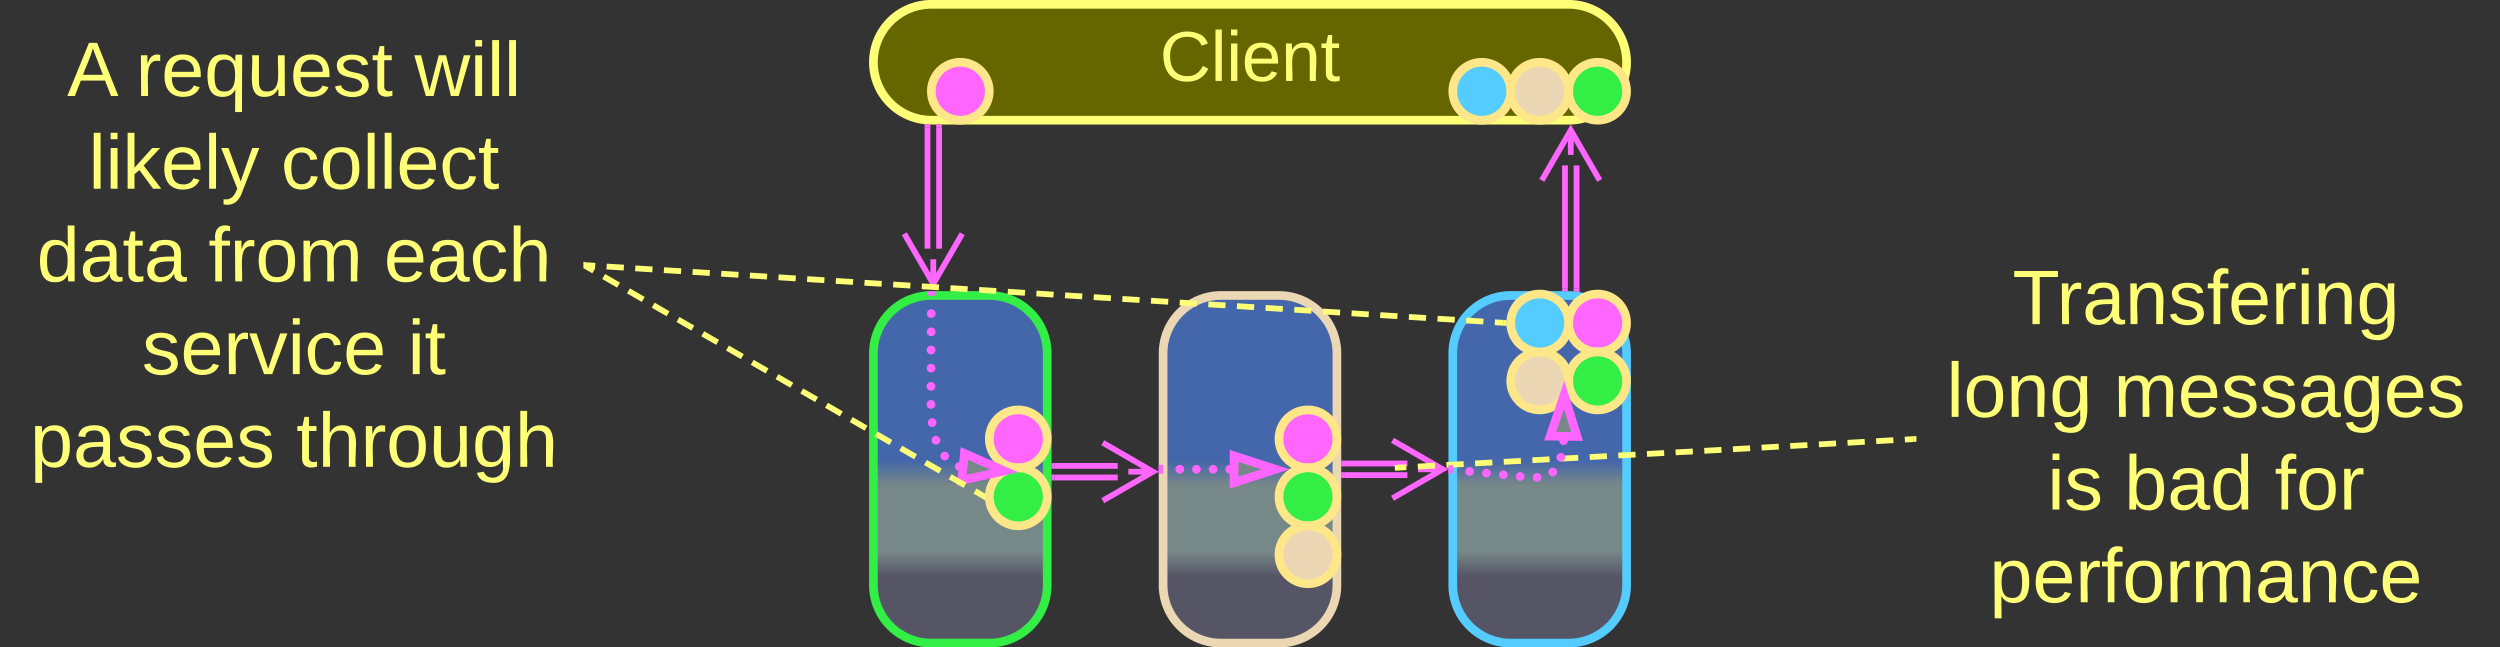 <svg xmlns="http://www.w3.org/2000/svg" xmlns:xlink="http://www.w3.org/1999/xlink" xmlns:lucid="lucid" width="863" height="223.5"><rect width="100%" height="100%" fill="#333333" stroke="none"/><g transform="translate(-458.5 -558.5)" lucid:page-tab-id="0_0"><path d="M760 680.5a20 20 0 0 1 20-20h20a20 20 0 0 1 20 20v80a20 20 0 0 1-20 20h-20a20 20 0 0 1-20-20z" stroke="#3e4" stroke-width="3" fill="url(#a)"/><path d="M860 680.5a20 20 0 0 1 20-20h20a20 20 0 0 1 20 20v80a20 20 0 0 1-20 20h-20a20 20 0 0 1-20-20z" stroke="#ebd7b3" stroke-width="3" fill="url(#b)"/><path d="M960 680.5a20 20 0 0 1 20-20h20a20 20 0 0 1 20 20v80a20 20 0 0 1-20 20h-20a20 20 0 0 1-20-20z" stroke="#5cf" stroke-width="3" fill="url(#c)"/><path d="M760 580a20 20 0 0 1 20-20h220a20 20 0 0 1 20 20 20 20 0 0 1-20 20H780a20 20 0 0 1-20-20z" stroke="#ff7" stroke-width="3" fill="#660"/><use xlink:href="#d" transform="matrix(1,0,0,1,765,565) translate(93.872 21.431)"/><path d="M782.67 602.5v41.84M778.67 602.5v41.84" stroke="#f6f" stroke-width="2" fill="none"/><path d="M783.64 602.53h-1.95v-1.03h1.94zM779.64 601.48v1.05h-1.95v-1.2z" stroke="#f6f" stroke-width=".05" fill="#f6f"/><path d="M790.67 639.18l-10 17.32-10-17.32m10 17.32V648M998.73 658.05V615.6M1002.73 658.05V615.6" stroke="#f6f" stroke-width="2" fill="none"/><path d="M999.7 658.03v.97h-1.95v-.97zM1003.7 658.03v1.3l-.34-.07-1.6-.13v-1.1z" stroke="#f6f" stroke-width=".05" fill="#f6f"/><path d="M990.73 620.77l10-17.32 10 17.32m-10-17.32v8.5M822.5 719.33h21.84M822.5 723.33h21.84" stroke="#f6f" stroke-width="2" fill="none"/><path d="M822.53 720.3h-1.03v-1.94h1.03zM822.53 724.3h-1.03v-1.94h1.03z" stroke="#f6f" stroke-width=".05" fill="#f6f"/><path d="M839.18 711.33l17.32 10-17.32 10m17.32-10H848M922.5 718.5h21.84M922.5 722.5h21.84" stroke="#f6f" stroke-width="2" fill="none"/><path d="M922.53 719.48h-1.03v-1.96h1.03zM922.53 723.48h-1.03v-1.96h1.03z" stroke="#f6f" stroke-width=".05" fill="#f6f"/><path d="M939.18 710.5l17.32 10-17.32 10m17.32-10H948" stroke="#f6f" stroke-width="2" fill="none"/><path d="M881.5 720.5a1.5 1.5 0 0 1 1.5-1.5 1.5 1.5 0 0 1 1.5 1.5 1.5 1.5 0 0 1-1.5 1.5 1.5 1.5 0 0 1-1.5-1.5m-5.74 0a1.5 1.5 0 0 1 1.5-1.5 1.5 1.5 0 0 1 1.5 1.5 1.5 1.5 0 0 1-1.5 1.5 1.5 1.5 0 0 1-1.5-1.5m-5.75 0a1.5 1.5 0 0 1 1.5-1.5 1.5 1.5 0 0 1 1.5 1.5 1.5 1.5 0 0 1-1.5 1.5 1.5 1.5 0 0 1-1.5-1.5m-5.75 0a1.5 1.5 0 0 1 1.5-1.5 1.5 1.5 0 0 1 1.5 1.5 1.5 1.5 0 0 1-1.5 1.5 1.5 1.5 0 0 1-1.5-1.5" fill="#f6f"/><path d="M898.78 720.5l-14.27 4.63v-9.26z" stroke="#f6f" stroke-width="3" fill="#788"/><path d="M860.04 721.98h-1.54V719h1.54z" stroke="#f6f" stroke-width=".05" fill="#f6f"/><path d="M1120 646a6 6 0 0 1 6-6h188a6 6 0 0 1 6 6v128a6 6 0 0 1-6 6h-188a6 6 0 0 1-6-6z" stroke="#ff7" stroke-opacity="0" stroke-width="3" fill="#788" fill-opacity="0"/><use xlink:href="#e" transform="matrix(1,0,0,1,1125,645) translate(28.222 25.396)"/><use xlink:href="#f" transform="matrix(1,0,0,1,1125,645) translate(5.444 57.396)"/><use xlink:href="#g" transform="matrix(1,0,0,1,1125,645) translate(63.148 57.396)"/><use xlink:href="#h" transform="matrix(1,0,0,1,1125,645) translate(40.259 89.396)"/><use xlink:href="#i" transform="matrix(1,0,0,1,1125,645) translate(66.852 89.396)"/><use xlink:href="#j" transform="matrix(1,0,0,1,1125,645) translate(118.704 89.396)"/><use xlink:href="#k" transform="matrix(1,0,0,1,1125,645) translate(20.296 121.396)"/><path d="M941 719.95l2.97-.17m3.95-.22l5.93-.33m3.96-.22l5.94-.32m3.96-.22l5.93-.33m3.96-.22l5.92-.32m3.96-.22l5.93-.33m3.97-.22l5.93-.32m3.96-.22l5.93-.33m3.94-.22l5.94-.32m3.95-.22l5.94-.32m3.95-.23l5.94-.3m3.95-.23l5.94-.33m3.96-.22l5.93-.33m3.96-.23l5.92-.33m3.96-.22l5.93-.33m3.97-.23l5.93-.33m3.96-.22l5.93-.33m3.95-.23l5.93-.33m3.96-.22l2.96-.17M941.02 719.94L940 720" stroke="#ff7" stroke-width="2" fill="none"/><path d="M1120 710.98l-.97.05-.1-1.95 1.07-.06z" stroke="#ff7" stroke-width=".05" fill="#ff7"/><path d="M800 590c0 5.52-4.48 10-10 10s-10-4.48-10-10 4.48-10 10-10 10 4.48 10 10zM820 710c0 5.52-4.48 10-10 10s-10-4.48-10-10 4.48-10 10-10 10 4.48 10 10z" stroke="#fee789" stroke-width="3" fill="#f6f"/><path d="M820 730c0 5.52-4.48 10-10 10s-10-4.48-10-10 4.48-10 10-10 10 4.48 10 10z" stroke="#fee789" stroke-width="3" fill="#3e4"/><path d="M788.15 719.57v-.02a1.5 1.5 0 0 1 1.5-1.5 1.5 1.5 0 0 1 1.5 1.5 1.5 1.5 0 0 1-1.5 1.5 1.5 1.5 0 0 1-1.5-1.5m-5.05-3.6v-.02a1.5 1.5 0 0 1 1.5-1.5 1.5 1.5 0 0 1 1.5 1.5 1.5 1.5 0 0 1-1.5 1.5 1.5 1.5 0 0 1-1.5-1.5m-3-5.43v-.02a1.5 1.5 0 0 1 1.5-1.5 1.5 1.5 0 0 1 1.5 1.5 1.5 1.5 0 0 1-1.5 1.5 1.5 1.5 0 0 1-1.5-1.5m-1.33-6.1a1.5 1.5 0 0 1 1.5-1.5 1.5 1.5 0 0 1 1.5 1.5 1.5 1.5 0 0 1-1.5 1.5 1.5 1.5 0 0 1-1.5-1.5v-.03m-.4-6.22v-.02a1.5 1.5 0 0 1 1.5-1.5 1.5 1.5 0 0 1 1.5 1.5 1.5 1.5 0 0 1-1.5 1.5 1.5 1.5 0 0 1-1.5-1.5m0-6.24a1.5 1.5 0 0 1 1.5-1.5 1.5 1.5 0 0 1 1.5 1.5 1.5 1.5 0 0 1-1.5 1.5 1.5 1.5 0 0 1-1.5-1.5v-.03m.03-6.24v-.02a1.5 1.5 0 0 1 1.5-1.5 1.5 1.5 0 0 1 1.5 1.5 1.5 1.5 0 0 1-1.5 1.5 1.5 1.5 0 0 1-1.5-1.5v-.02m.02-6.24a1.5 1.5 0 0 1 1.5-1.5 1.5 1.5 0 0 1 1.5 1.5 1.5 1.5 0 0 1-1.5 1.5 1.5 1.5 0 0 1-1.5-1.5v-.03m.03-6.25a1.5 1.5 0 0 1 1.5-1.5 1.5 1.5 0 0 1 1.5 1.5 1.5 1.5 0 0 1-1.5 1.5 1.5 1.5 0 0 1-1.5-1.5V673m.02-6.24a1.5 1.5 0 0 1 1.5-1.5 1.5 1.5 0 0 1 1.5 1.5 1.5 1.5 0 0 1-1.5 1.5 1.5 1.5 0 0 1-1.5-1.5v-.03" fill="#f6f"/><path d="M805.17 721.05l-14.65 3.25.9-9.23z" stroke="#f6f" stroke-width="3" fill="#788"/><path d="M781.47 660.54h-2.95v-1.43l1.42-.1h1.53z" stroke="#f6f" stroke-width=".05" fill="#f6f"/><path d="M920 710c0 5.52-4.48 10-10 10s-10-4.48-10-10 4.48-10 10-10 10 4.48 10 10z" stroke="#fee789" stroke-width="3" fill="#f6f"/><path d="M920 730c0 5.52-4.48 10-10 10s-10-4.48-10-10 4.48-10 10-10 10 4.48 10 10z" stroke="#fee789" stroke-width="3" fill="#3e4"/><path d="M920 750c0 5.52-4.48 10-10 10s-10-4.48-10-10 4.48-10 10-10 10 4.48 10 10z" stroke="#fee789" stroke-width="3" fill="#ebd7b3"/><path d="M1020 670c0 5.52-4.48 10-10 10s-10-4.48-10-10 4.48-10 10-10 10 4.48 10 10z" stroke="#fee789" stroke-width="3" fill="#f6f"/><path d="M1020 690c0 5.52-4.48 10-10 10s-10-4.48-10-10 4.48-10 10-10 10 4.48 10 10z" stroke="#fee789" stroke-width="3" fill="#3e4"/><path d="M1000 690c0 5.52-4.48 10-10 10s-10-4.48-10-10 4.48-10 10-10 10 4.48 10 10z" stroke="#fee789" stroke-width="3" fill="#ebd7b3"/><path d="M1000 670c0 5.52-4.48 10-10 10s-10-4.48-10-10 4.48-10 10-10 10 4.48 10 10z" stroke="#fee789" stroke-width="3" fill="#5cf"/><path d="M996.75 710.63a1.5 1.5 0 0 1 1.5-1.5 1.5 1.5 0 0 1 1.5 1.5 1.5 1.5 0 0 1-1.5 1.5 1.5 1.5 0 0 1-1.5-1.5v-.02m-.97 5.8v-.02a1.5 1.5 0 0 1 1.5-1.5 1.5 1.5 0 0 1 1.5 1.5 1.5 1.5 0 0 1-1.5 1.5 1.5 1.5 0 0 1-1.5-1.5v-.02m-2.76 5.1v-.02a1.5 1.5 0 0 1 1.5-1.5 1.5 1.5 0 0 1 1.5 1.5 1.5 1.5 0 0 1-1.5 1.5 1.5 1.5 0 0 1-1.5-1.5v-.02m-5.42 1.9v-.03a1.5 1.5 0 0 1 1.5-1.5 1.5 1.5 0 0 1 1.5 1.5 1.5 1.5 0 0 1-1.5 1.5 1.5 1.5 0 0 1-1.5-1.5v-.02m-5.83-.3a1.5 1.5 0 0 1 1.5-1.5 1.5 1.5 0 0 1 1.5 1.5 1.5 1.5 0 0 1-1.5 1.5 1.5 1.5 0 0 1-1.5-1.5v-.02m-5.82-.55a1.5 1.5 0 0 1 1.5-1.5 1.5 1.5 0 0 1 1.5 1.5 1.5 1.5 0 0 1-1.5 1.5 1.5 1.5 0 0 1-1.5-1.5v-.02m-5.82-.55v-.02a1.5 1.5 0 0 1 1.5-1.5 1.5 1.5 0 0 1 1.5 1.5 1.5 1.5 0 0 1-1.5 1.5 1.5 1.5 0 0 1-1.5-1.5m-5.82-.55v-.02a1.5 1.5 0 0 1 1.5-1.5 1.5 1.5 0 0 1 1.5 1.5 1.5 1.5 0 0 1-1.5 1.5 1.5 1.5 0 0 1-1.5-1.5" fill="#f6f"/><path d="M998.43 694.86l4.47 14.3-9.27-.1z" stroke="#f6f" stroke-width="3" fill="#788"/><path d="M960.18 719.18l-.3 2.94-1.38-.14v-2.96z" stroke="#f6f" stroke-width=".05" fill="#f6f"/><path d="M1020 590c0 5.52-4.48 10-10 10s-10-4.48-10-10 4.48-10 10-10 10 4.48 10 10z" stroke="#fee789" stroke-width="3" fill="#3e4"/><path d="M1000 590c0 5.52-4.48 10-10 10s-10-4.48-10-10 4.48-10 10-10 10 4.48 10 10z" stroke="#fee789" stroke-width="3" fill="#ebd7b3"/><path d="M980 590c0 5.52-4.48 10-10 10s-10-4.48-10-10 4.48-10 10-10 10 4.48 10 10z" stroke="#fee789" stroke-width="3" fill="#5cf"/><path d="M460 566a6 6 0 0 1 6-6h188a6 6 0 0 1 6 6v168a6 6 0 0 1-6 6H466a6 6 0 0 1-6-6z" stroke="#ff7" stroke-opacity="0" stroke-width="3" fill="#788" fill-opacity="0"/><use xlink:href="#l" transform="matrix(1,0,0,1,465,565) translate(16.667 26.646)"/><use xlink:href="#m" transform="matrix(1,0,0,1,465,565) translate(40.37 26.646)"/><use xlink:href="#n" transform="matrix(1,0,0,1,465,565) translate(136.593 26.646)"/><use xlink:href="#o" transform="matrix(1,0,0,1,465,565) translate(24.074 58.646)"/><use xlink:href="#p" transform="matrix(1,0,0,1,465,565) translate(90.519 58.646)"/><use xlink:href="#q" transform="matrix(1,0,0,1,465,565) translate(6.185 90.646)"/><use xlink:href="#r" transform="matrix(1,0,0,1,465,565) translate(65.444 90.646)"/><use xlink:href="#s" transform="matrix(1,0,0,1,465,565) translate(126.037 90.646)"/><use xlink:href="#t" transform="matrix(1,0,0,1,465,565) translate(42.519 122.646)"/><use xlink:href="#u" transform="matrix(1,0,0,1,465,565) translate(134.222 122.646)"/><use xlink:href="#v" transform="matrix(1,0,0,1,465,565) translate(3.926 154.646)"/><use xlink:href="#w" transform="matrix(1,0,0,1,465,565) translate(95.778 154.646)"/><path d="M797.62 729.5l-2.56-1.48m-3.42-1.98l-5.13-2.96m-3.4-1.97l-5.14-2.96m-3.42-1.97l-5.13-2.96m-3.4-1.97l-5.13-2.96m-3.42-1.98l-5.13-2.97m-3.42-1.97l-5.13-2.97m-3.4-1.98l-5.14-2.96m-3.42-1.98l-5.12-2.96m-3.42-1.98l-5.13-2.96m-3.42-1.97l-5.12-2.96m-3.4-1.97l-5.14-2.96m-3.42-1.97l-5.13-2.96m-3.43-1.98l-5.13-2.97m-3.42-1.97l-5.12-2.97m-3.42-1.98l-5.13-2.96m-3.42-1.98l-2.56-1.48" stroke="#ff7" stroke-width="2" fill="none"/><path d="M798.62 728.95l-.14 1.07.2 1.22-1.57-.9 1-1.7zM661.38 649.67l-.98 1.7-.4-.24v-2.26z" stroke="#ff7" stroke-width=".05" fill="#ff7"/><path d="M977.5 669.94l-2.98-.2m-3.95-.24l-5.94-.37m-3.95-.25l-5.94-.37m-3.96-.24l-5.93-.37m-3.96-.26l-5.94-.37m-3.96-.25l-5.93-.37m-3.96-.25l-5.92-.38m-3.96-.24l-5.93-.38m-3.97-.25l-5.93-.37m-3.96-.25l-5.93-.37m-3.95-.25l-5.93-.36m-3.96-.25l-5.93-.38m-3.96-.25l-5.93-.37m-3.96-.25l-5.93-.37m-3.96-.25l-5.94-.37m-3.96-.25l-5.93-.37m-3.96-.24l-5.92-.4m-3.96-.23l-5.93-.38m-3.97-.26l-5.93-.37m-3.96-.25l-5.93-.37m-3.95-.25l-5.93-.37m-3.96-.25l-5.93-.37m-3.96-.24l-5.94-.37m-3.95-.26l-5.94-.37m-3.95-.25l-5.95-.38m-3.95-.24l-5.94-.38m-3.95-.25l-5.93-.37m-3.95-.25l-5.94-.37m-3.95-.25l-5.94-.37m-3.96-.25l-5.94-.36m-3.95-.25l-5.94-.38m-3.94-.25l-5.94-.37m-3.95-.25l-2.97-.2" stroke="#ff7" stroke-width="2" fill="none"/><path d="M978.6 669.03l-.12 1 .16.96-1.24-.1.13-1.94zM661.1 649.1l-.14 1.94-.96-.06v-1.96z" stroke="#ff7" stroke-width=".05" fill="#ff7"/><defs><linearGradient gradientUnits="userSpaceOnUse" id="a" x1="760" y1="780.5" x2="760" y2="660.5"><stop offset="19.2%" stop-color="#556"/><stop offset="26.45%" stop-color="#788"/><stop offset="45.29%" stop-color="#788"/><stop offset="52.54%" stop-color="#46a"/></linearGradient><linearGradient gradientUnits="userSpaceOnUse" id="b" x1="860" y1="780.5" x2="860" y2="660.5"><stop offset="19.2%" stop-color="#556"/><stop offset="26.45%" stop-color="#788"/><stop offset="45.29%" stop-color="#788"/><stop offset="52.54%" stop-color="#46a"/></linearGradient><linearGradient gradientUnits="userSpaceOnUse" id="c" x1="960" y1="780.5" x2="960" y2="660.5"><stop offset="19.2%" stop-color="#556"/><stop offset="26.45%" stop-color="#788"/><stop offset="45.29%" stop-color="#788"/><stop offset="52.54%" stop-color="#46a"/></linearGradient><path d="M212-179c-10-28-35-45-73-45-59 0-87 40-87 99 0 60 29 101 89 101 43 0 62-24 78-52l27 14C228-24 195 4 139 4 59 4 22-46 18-125c-6-104 99-153 187-111 19 9 31 26 39 46" id="x" fill="#ff7"/><path d="M24 0v-261h32V0H24" id="y" fill="#ff7"/><path d="M24-231v-30h32v30H24zM24 0v-190h32V0H24" id="z" fill="#ff7"/><path d="M100-194c63 0 86 42 84 106H49c0 40 14 67 53 68 26 1 43-12 49-29l28 8c-11 28-37 45-77 45C44 4 14-33 15-96c1-61 26-98 85-98zm52 81c6-60-76-77-97-28-3 7-6 17-6 28h103" id="A" fill="#ff7"/><path d="M117-194c89-4 53 116 60 194h-32v-121c0-31-8-49-39-48C34-167 62-67 57 0H25l-1-190h30c1 10-1 24 2 32 11-22 29-35 61-36" id="B" fill="#ff7"/><path d="M59-47c-2 24 18 29 38 22v24C64 9 27 4 27-40v-127H5v-23h24l9-43h21v43h35v23H59v120" id="C" fill="#ff7"/><g id="d"><use transform="matrix(0.068,0,0,0.068,0,0)" xlink:href="#x"/><use transform="matrix(0.068,0,0,0.068,17.586,0)" xlink:href="#y"/><use transform="matrix(0.068,0,0,0.068,22.951,0)" xlink:href="#z"/><use transform="matrix(0.068,0,0,0.068,28.315,0)" xlink:href="#A"/><use transform="matrix(0.068,0,0,0.068,41.895,0)" xlink:href="#B"/><use transform="matrix(0.068,0,0,0.068,55.475,0)" xlink:href="#C"/></g><path d="M127-220V0H93v-220H8v-28h204v28h-85" id="D" fill="#ff7"/><path d="M114-163C36-179 61-72 57 0H25l-1-190h30c1 12-1 29 2 39 6-27 23-49 58-41v29" id="E" fill="#ff7"/><path d="M141-36C126-15 110 5 73 4 37 3 15-17 15-53c-1-64 63-63 125-63 3-35-9-54-41-54-24 1-41 7-42 31l-33-3c5-37 33-52 76-52 45 0 72 20 72 64v82c-1 20 7 32 28 27v20c-31 9-61-2-59-35zM48-53c0 20 12 33 32 33 41-3 63-29 60-74-43 2-92-5-92 41" id="F" fill="#ff7"/><path d="M135-143c-3-34-86-38-87 0 15 53 115 12 119 90S17 21 10-45l28-5c4 36 97 45 98 0-10-56-113-15-118-90-4-57 82-63 122-42 12 7 21 19 24 35" id="G" fill="#ff7"/><path d="M101-234c-31-9-42 10-38 44h38v23H63V0H32v-167H5v-23h27c-7-52 17-82 69-68v24" id="H" fill="#ff7"/><path d="M177-190C167-65 218 103 67 71c-23-6-38-20-44-43l32-5c15 47 100 32 89-28v-30C133-14 115 1 83 1 29 1 15-40 15-95c0-56 16-97 71-98 29-1 48 16 59 35 1-10 0-23 2-32h30zM94-22c36 0 50-32 50-73 0-42-14-75-50-75-39 0-46 34-46 75s6 73 46 73" id="I" fill="#ff7"/><g id="e"><use transform="matrix(0.074,0,0,0.074,0,0)" xlink:href="#D"/><use transform="matrix(0.074,0,0,0.074,15.259,0)" xlink:href="#E"/><use transform="matrix(0.074,0,0,0.074,24.074,0)" xlink:href="#F"/><use transform="matrix(0.074,0,0,0.074,38.889,0)" xlink:href="#B"/><use transform="matrix(0.074,0,0,0.074,53.704,0)" xlink:href="#G"/><use transform="matrix(0.074,0,0,0.074,67.037,0)" xlink:href="#H"/><use transform="matrix(0.074,0,0,0.074,74.444,0)" xlink:href="#A"/><use transform="matrix(0.074,0,0,0.074,89.259,0)" xlink:href="#E"/><use transform="matrix(0.074,0,0,0.074,98.074,0)" xlink:href="#z"/><use transform="matrix(0.074,0,0,0.074,103.926,0)" xlink:href="#B"/><use transform="matrix(0.074,0,0,0.074,118.741,0)" xlink:href="#I"/></g><path d="M100-194c62-1 85 37 85 99 1 63-27 99-86 99S16-35 15-95c0-66 28-99 85-99zM99-20c44 1 53-31 53-75 0-43-8-75-51-75s-53 32-53 75 10 74 51 75" id="J" fill="#ff7"/><g id="f"><use transform="matrix(0.074,0,0,0.074,0,0)" xlink:href="#y"/><use transform="matrix(0.074,0,0,0.074,5.852,0)" xlink:href="#J"/><use transform="matrix(0.074,0,0,0.074,20.667,0)" xlink:href="#B"/><use transform="matrix(0.074,0,0,0.074,35.481,0)" xlink:href="#I"/></g><path d="M210-169c-67 3-38 105-44 169h-31v-121c0-29-5-50-35-48C34-165 62-65 56 0H25l-1-190h30c1 10-1 24 2 32 10-44 99-50 107 0 11-21 27-35 58-36 85-2 47 119 55 194h-31v-121c0-29-5-49-35-48" id="K" fill="#ff7"/><g id="g"><use transform="matrix(0.074,0,0,0.074,0,0)" xlink:href="#K"/><use transform="matrix(0.074,0,0,0.074,22.148,0)" xlink:href="#A"/><use transform="matrix(0.074,0,0,0.074,36.963,0)" xlink:href="#G"/><use transform="matrix(0.074,0,0,0.074,50.296,0)" xlink:href="#G"/><use transform="matrix(0.074,0,0,0.074,63.63,0)" xlink:href="#F"/><use transform="matrix(0.074,0,0,0.074,78.444,0)" xlink:href="#I"/><use transform="matrix(0.074,0,0,0.074,93.259,0)" xlink:href="#A"/><use transform="matrix(0.074,0,0,0.074,108.074,0)" xlink:href="#G"/></g><g id="h"><use transform="matrix(0.074,0,0,0.074,0,0)" xlink:href="#z"/><use transform="matrix(0.074,0,0,0.074,5.852,0)" xlink:href="#G"/></g><path d="M115-194c53 0 69 39 70 98 0 66-23 100-70 100C84 3 66-7 56-30L54 0H23l1-261h32v101c10-23 28-34 59-34zm-8 174c40 0 45-34 45-75 0-40-5-75-45-74-42 0-51 32-51 76 0 43 10 73 51 73" id="L" fill="#ff7"/><path d="M85-194c31 0 48 13 60 33l-1-100h32l1 261h-30c-2-10 0-23-3-31C134-8 116 4 85 4 32 4 16-35 15-94c0-66 23-100 70-100zm9 24c-40 0-46 34-46 75 0 40 6 74 45 74 42 0 51-32 51-76 0-42-9-74-50-73" id="M" fill="#ff7"/><g id="i"><use transform="matrix(0.074,0,0,0.074,0,0)" xlink:href="#L"/><use transform="matrix(0.074,0,0,0.074,14.815,0)" xlink:href="#F"/><use transform="matrix(0.074,0,0,0.074,29.63,0)" xlink:href="#M"/></g><g id="j"><use transform="matrix(0.074,0,0,0.074,0,0)" xlink:href="#H"/><use transform="matrix(0.074,0,0,0.074,7.407,0)" xlink:href="#J"/><use transform="matrix(0.074,0,0,0.074,22.222,0)" xlink:href="#E"/></g><path d="M115-194c55 1 70 41 70 98S169 2 115 4C84 4 66-9 55-30l1 105H24l-1-265h31l2 30c10-21 28-34 59-34zm-8 174c40 0 45-34 45-75s-6-73-45-74c-42 0-51 32-51 76 0 43 10 73 51 73" id="N" fill="#ff7"/><path d="M96-169c-40 0-48 33-48 73s9 75 48 75c24 0 41-14 43-38l32 2c-6 37-31 61-74 61-59 0-76-41-82-99-10-93 101-131 147-64 4 7 5 14 7 22l-32 3c-4-21-16-35-41-35" id="O" fill="#ff7"/><g id="k"><use transform="matrix(0.074,0,0,0.074,0,0)" xlink:href="#N"/><use transform="matrix(0.074,0,0,0.074,14.815,0)" xlink:href="#A"/><use transform="matrix(0.074,0,0,0.074,29.63,0)" xlink:href="#E"/><use transform="matrix(0.074,0,0,0.074,38.444,0)" xlink:href="#H"/><use transform="matrix(0.074,0,0,0.074,45.852,0)" xlink:href="#J"/><use transform="matrix(0.074,0,0,0.074,60.667,0)" xlink:href="#E"/><use transform="matrix(0.074,0,0,0.074,69.481,0)" xlink:href="#K"/><use transform="matrix(0.074,0,0,0.074,91.63,0)" xlink:href="#F"/><use transform="matrix(0.074,0,0,0.074,106.444,0)" xlink:href="#B"/><use transform="matrix(0.074,0,0,0.074,121.259,0)" xlink:href="#O"/><use transform="matrix(0.074,0,0,0.074,134.593,0)" xlink:href="#A"/></g><path d="M205 0l-28-72H64L36 0H1l101-248h38L239 0h-34zm-38-99l-47-123c-12 45-31 82-46 123h93" id="P" fill="#ff7"/><use transform="matrix(0.074,0,0,0.074,0,0)" xlink:href="#P" id="l"/><path d="M145-31C134-9 116 4 85 4 32 4 16-35 15-94c0-59 17-99 70-100 32-1 48 14 60 33 0-11-1-24 2-32h30l-1 268h-32zM93-21c41 0 51-33 51-76s-8-73-50-73c-40 0-46 35-46 75s5 74 45 74" id="Q" fill="#ff7"/><path d="M84 4C-5 8 30-112 23-190h32v120c0 31 7 50 39 49 72-2 45-101 50-169h31l1 190h-30c-1-10 1-25-2-33-11 22-28 36-60 37" id="R" fill="#ff7"/><g id="m"><use transform="matrix(0.074,0,0,0.074,0,0)" xlink:href="#E"/><use transform="matrix(0.074,0,0,0.074,8.815,0)" xlink:href="#A"/><use transform="matrix(0.074,0,0,0.074,23.63,0)" xlink:href="#Q"/><use transform="matrix(0.074,0,0,0.074,38.444,0)" xlink:href="#R"/><use transform="matrix(0.074,0,0,0.074,53.259,0)" xlink:href="#A"/><use transform="matrix(0.074,0,0,0.074,68.074,0)" xlink:href="#G"/><use transform="matrix(0.074,0,0,0.074,81.407,0)" xlink:href="#C"/></g><path d="M206 0h-36l-40-164L89 0H53L-1-190h32L70-26l43-164h34l41 164 42-164h31" id="S" fill="#ff7"/><g id="n"><use transform="matrix(0.074,0,0,0.074,0,0)" xlink:href="#S"/><use transform="matrix(0.074,0,0,0.074,19.185,0)" xlink:href="#z"/><use transform="matrix(0.074,0,0,0.074,25.037,0)" xlink:href="#y"/><use transform="matrix(0.074,0,0,0.074,30.889,0)" xlink:href="#y"/></g><path d="M143 0L79-87 56-68V0H24v-261h32v163l83-92h37l-77 82L181 0h-38" id="T" fill="#ff7"/><path d="M179-190L93 31C79 59 56 82 12 73V49c39 6 53-20 64-50L1-190h34L92-34l54-156h33" id="U" fill="#ff7"/><g id="o"><use transform="matrix(0.074,0,0,0.074,0,0)" xlink:href="#y"/><use transform="matrix(0.074,0,0,0.074,5.852,0)" xlink:href="#z"/><use transform="matrix(0.074,0,0,0.074,11.704,0)" xlink:href="#T"/><use transform="matrix(0.074,0,0,0.074,25.037,0)" xlink:href="#A"/><use transform="matrix(0.074,0,0,0.074,39.852,0)" xlink:href="#y"/><use transform="matrix(0.074,0,0,0.074,45.704,0)" xlink:href="#U"/></g><g id="p"><use transform="matrix(0.074,0,0,0.074,0,0)" xlink:href="#O"/><use transform="matrix(0.074,0,0,0.074,13.333,0)" xlink:href="#J"/><use transform="matrix(0.074,0,0,0.074,28.148,0)" xlink:href="#y"/><use transform="matrix(0.074,0,0,0.074,34,0)" xlink:href="#y"/><use transform="matrix(0.074,0,0,0.074,39.852,0)" xlink:href="#A"/><use transform="matrix(0.074,0,0,0.074,54.667,0)" xlink:href="#O"/><use transform="matrix(0.074,0,0,0.074,68,0)" xlink:href="#C"/></g><g id="q"><use transform="matrix(0.074,0,0,0.074,0,0)" xlink:href="#M"/><use transform="matrix(0.074,0,0,0.074,14.815,0)" xlink:href="#F"/><use transform="matrix(0.074,0,0,0.074,29.63,0)" xlink:href="#C"/><use transform="matrix(0.074,0,0,0.074,37.037,0)" xlink:href="#F"/></g><g id="r"><use transform="matrix(0.074,0,0,0.074,0,0)" xlink:href="#H"/><use transform="matrix(0.074,0,0,0.074,7.407,0)" xlink:href="#E"/><use transform="matrix(0.074,0,0,0.074,16.222,0)" xlink:href="#J"/><use transform="matrix(0.074,0,0,0.074,31.037,0)" xlink:href="#K"/></g><path d="M106-169C34-169 62-67 57 0H25v-261h32l-1 103c12-21 28-36 61-36 89 0 53 116 60 194h-32v-121c2-32-8-49-39-48" id="V" fill="#ff7"/><g id="s"><use transform="matrix(0.074,0,0,0.074,0,0)" xlink:href="#A"/><use transform="matrix(0.074,0,0,0.074,14.815,0)" xlink:href="#F"/><use transform="matrix(0.074,0,0,0.074,29.63,0)" xlink:href="#O"/><use transform="matrix(0.074,0,0,0.074,42.963,0)" xlink:href="#V"/></g><path d="M108 0H70L1-190h34L89-25l56-165h34" id="W" fill="#ff7"/><g id="t"><use transform="matrix(0.074,0,0,0.074,0,0)" xlink:href="#G"/><use transform="matrix(0.074,0,0,0.074,13.333,0)" xlink:href="#A"/><use transform="matrix(0.074,0,0,0.074,28.148,0)" xlink:href="#E"/><use transform="matrix(0.074,0,0,0.074,36.963,0)" xlink:href="#W"/><use transform="matrix(0.074,0,0,0.074,50.296,0)" xlink:href="#z"/><use transform="matrix(0.074,0,0,0.074,56.148,0)" xlink:href="#O"/><use transform="matrix(0.074,0,0,0.074,69.481,0)" xlink:href="#A"/></g><g id="u"><use transform="matrix(0.074,0,0,0.074,0,0)" xlink:href="#z"/><use transform="matrix(0.074,0,0,0.074,5.852,0)" xlink:href="#C"/></g><g id="v"><use transform="matrix(0.074,0,0,0.074,0,0)" xlink:href="#N"/><use transform="matrix(0.074,0,0,0.074,14.815,0)" xlink:href="#F"/><use transform="matrix(0.074,0,0,0.074,29.63,0)" xlink:href="#G"/><use transform="matrix(0.074,0,0,0.074,42.963,0)" xlink:href="#G"/><use transform="matrix(0.074,0,0,0.074,56.296,0)" xlink:href="#A"/><use transform="matrix(0.074,0,0,0.074,71.111,0)" xlink:href="#G"/></g><g id="w"><use transform="matrix(0.074,0,0,0.074,0,0)" xlink:href="#C"/><use transform="matrix(0.074,0,0,0.074,7.407,0)" xlink:href="#V"/><use transform="matrix(0.074,0,0,0.074,22.222,0)" xlink:href="#E"/><use transform="matrix(0.074,0,0,0.074,31.037,0)" xlink:href="#J"/><use transform="matrix(0.074,0,0,0.074,45.852,0)" xlink:href="#R"/><use transform="matrix(0.074,0,0,0.074,60.667,0)" xlink:href="#I"/><use transform="matrix(0.074,0,0,0.074,75.481,0)" xlink:href="#V"/></g></defs></g></svg>